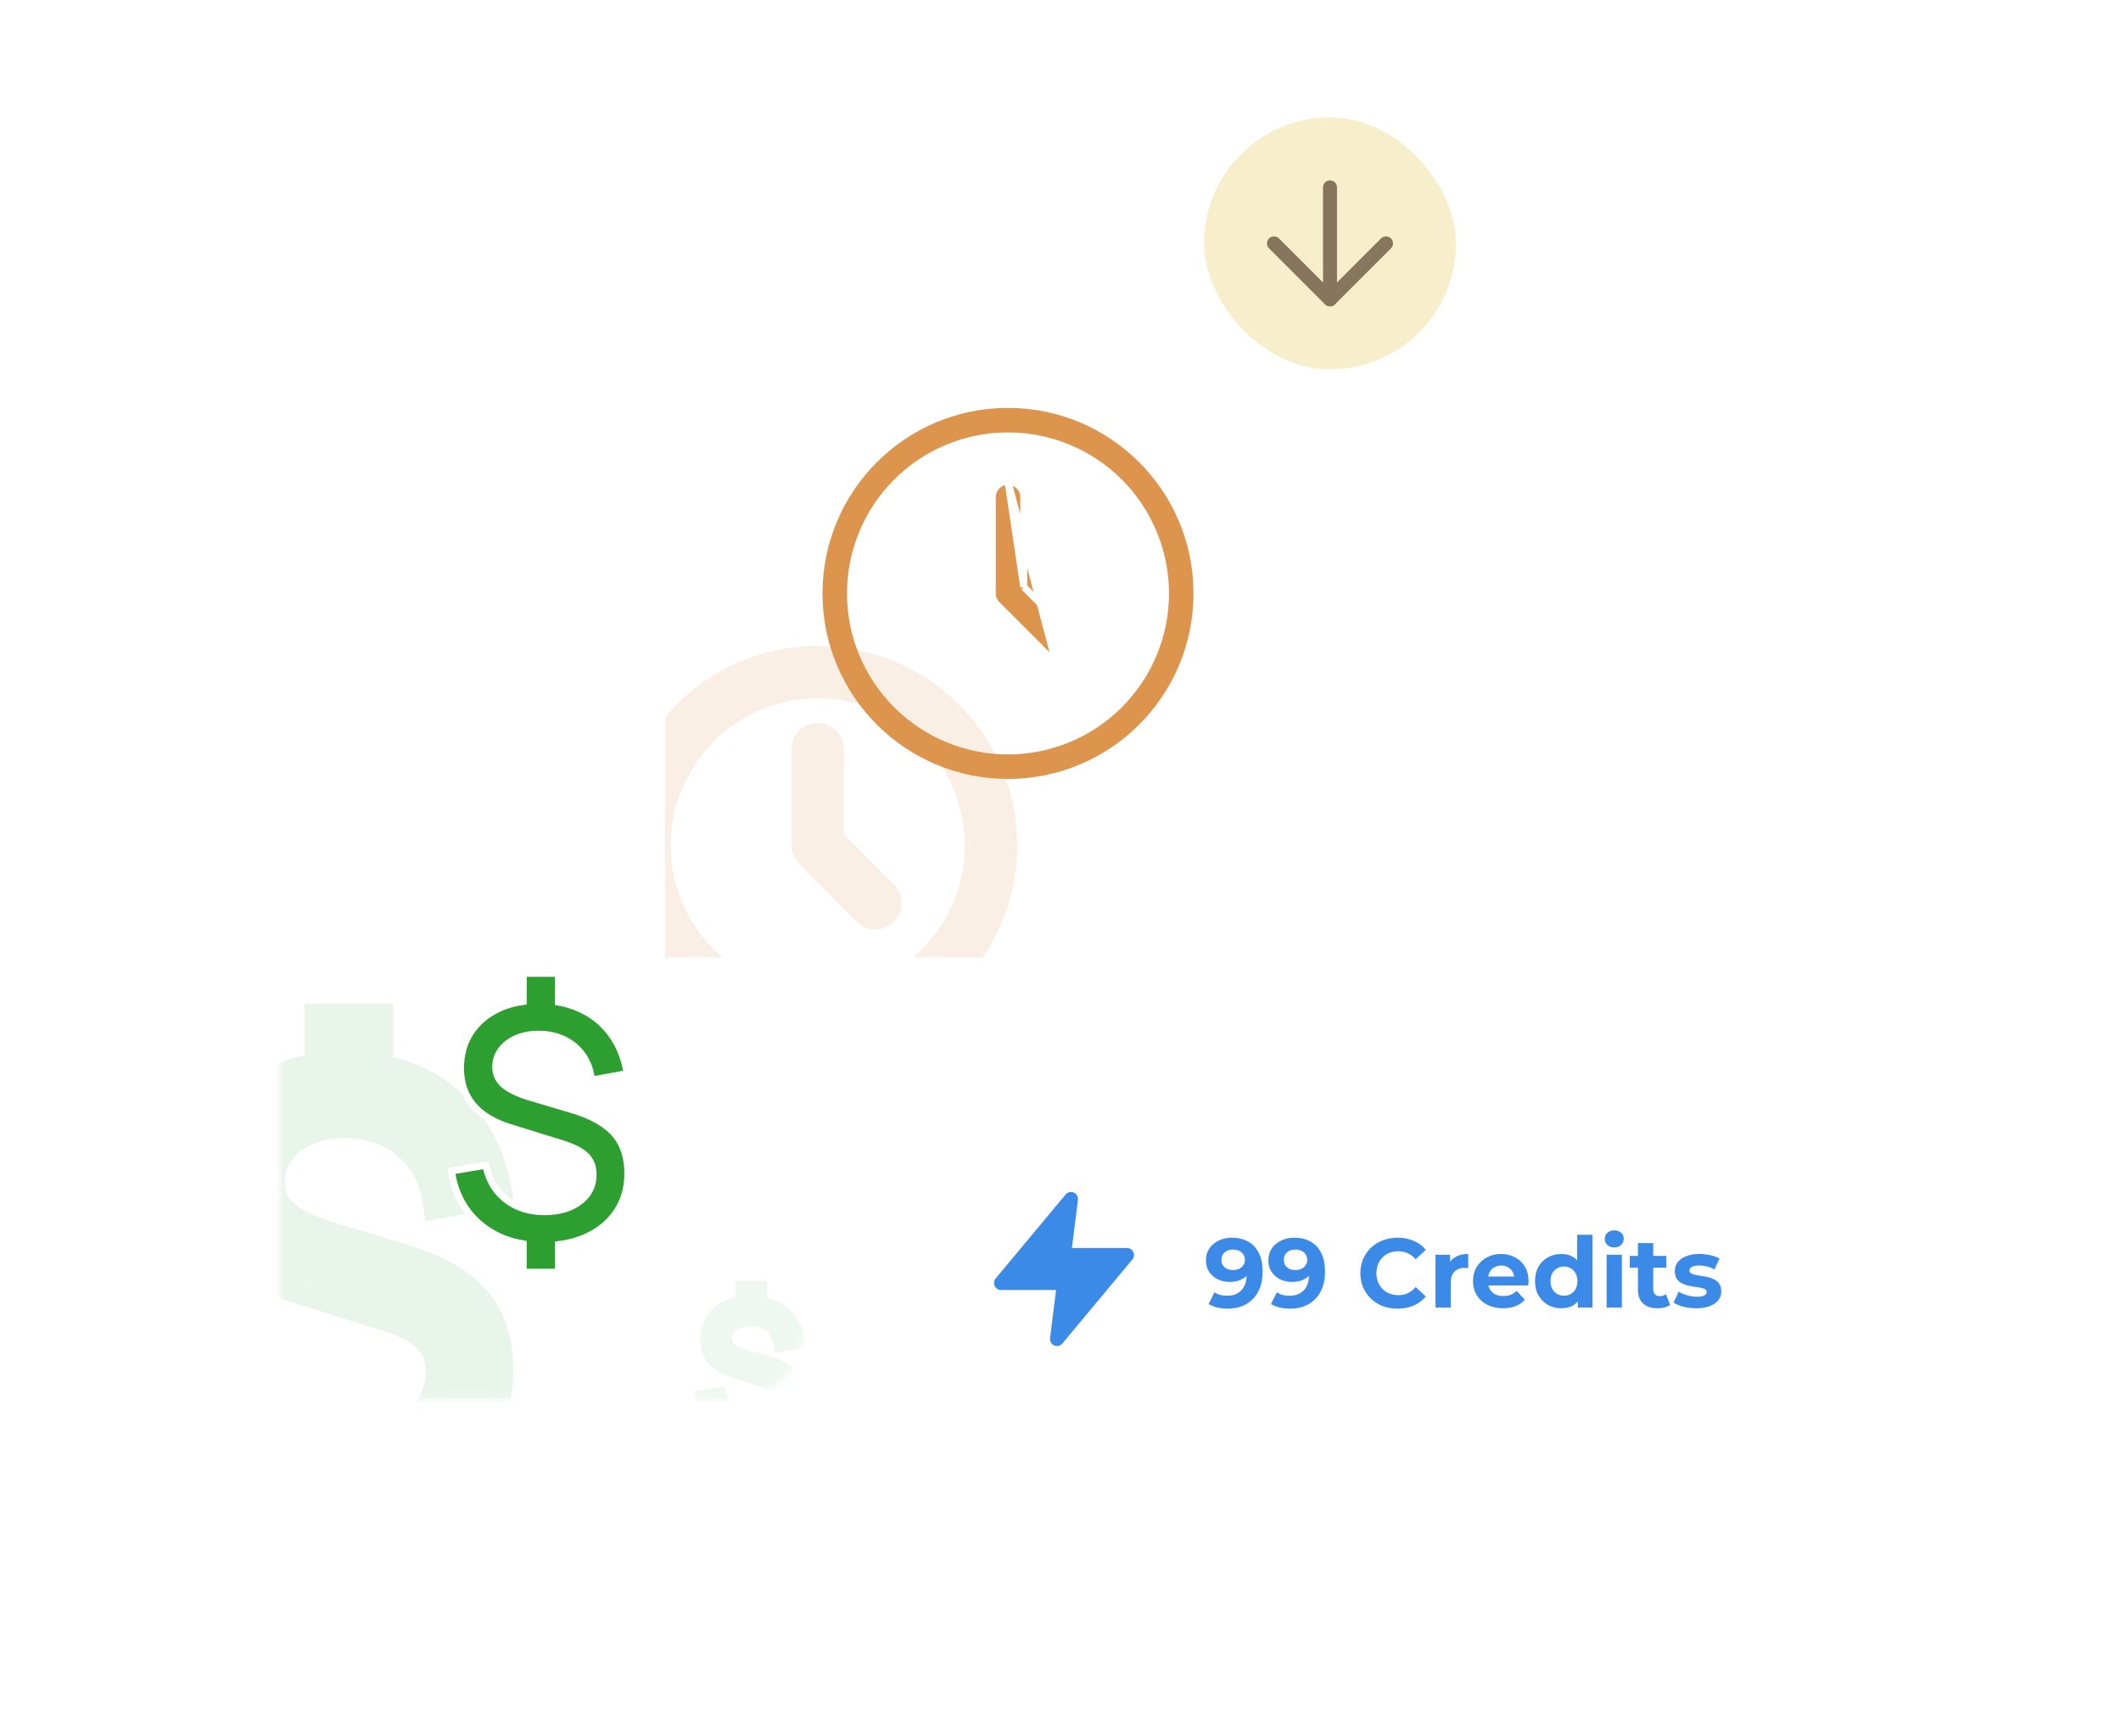 <svg width="303" height="248" viewBox="0 0 303 248" fill="none" xmlns="http://www.w3.org/2000/svg">
<g filter="url(#filter0_d_389_1479)">
<rect x="124" y="146.766" width="139" height="53" rx="10" fill="white"/>
<rect width="24" height="24" transform="translate(140 161.266)" fill="white"/>
<path d="M153 163.266L143 175.266H152L151 183.266L161 171.266H152L153 163.266Z" fill="#3B8AE7" stroke="#3B8AE7" stroke-width="2" stroke-linecap="round" stroke-linejoin="round"/>
<path d="M175.99 168.798C176.895 168.798 177.675 168.984 178.328 169.358C178.981 169.731 179.485 170.277 179.84 170.996C180.195 171.705 180.372 172.592 180.372 173.656C180.372 174.785 180.157 175.742 179.728 176.526C179.308 177.31 178.725 177.907 177.978 178.318C177.231 178.728 176.363 178.934 175.374 178.934C174.861 178.934 174.366 178.878 173.89 178.766C173.414 178.654 173.003 178.486 172.658 178.262L173.498 176.596C173.769 176.782 174.058 176.913 174.366 176.988C174.674 177.053 174.996 177.086 175.332 177.086C176.172 177.086 176.839 176.829 177.334 176.316C177.838 175.802 178.09 175.042 178.09 174.034C178.09 173.866 178.085 173.679 178.076 173.474C178.067 173.268 178.043 173.063 178.006 172.858L178.622 173.446C178.463 173.81 178.239 174.118 177.95 174.37C177.661 174.612 177.325 174.799 176.942 174.93C176.559 175.051 176.13 175.112 175.654 175.112C175.029 175.112 174.459 174.986 173.946 174.734C173.442 174.482 173.036 174.127 172.728 173.67C172.429 173.212 172.28 172.676 172.28 172.06C172.28 171.388 172.443 170.809 172.77 170.324C173.106 169.838 173.554 169.465 174.114 169.204C174.683 168.933 175.309 168.798 175.99 168.798ZM176.13 170.492C175.803 170.492 175.519 170.552 175.276 170.674C175.033 170.786 174.842 170.954 174.702 171.178C174.562 171.392 174.492 171.649 174.492 171.948C174.492 172.396 174.641 172.755 174.94 173.026C175.248 173.287 175.654 173.418 176.158 173.418C176.485 173.418 176.774 173.357 177.026 173.236C177.287 173.105 177.488 172.928 177.628 172.704C177.768 172.48 177.838 172.228 177.838 171.948C177.838 171.668 177.768 171.42 177.628 171.206C177.497 170.982 177.306 170.809 177.054 170.688C176.802 170.557 176.494 170.492 176.13 170.492ZM184.904 168.798C185.809 168.798 186.589 168.984 187.242 169.358C187.895 169.731 188.399 170.277 188.754 170.996C189.109 171.705 189.286 172.592 189.286 173.656C189.286 174.785 189.071 175.742 188.642 176.526C188.222 177.31 187.639 177.907 186.892 178.318C186.145 178.728 185.277 178.934 184.288 178.934C183.775 178.934 183.28 178.878 182.804 178.766C182.328 178.654 181.917 178.486 181.572 178.262L182.412 176.596C182.683 176.782 182.972 176.913 183.28 176.988C183.588 177.053 183.91 177.086 184.246 177.086C185.086 177.086 185.753 176.829 186.248 176.316C186.752 175.802 187.004 175.042 187.004 174.034C187.004 173.866 186.999 173.679 186.99 173.474C186.981 173.268 186.957 173.063 186.92 172.858L187.536 173.446C187.377 173.81 187.153 174.118 186.864 174.37C186.575 174.612 186.239 174.799 185.856 174.93C185.473 175.051 185.044 175.112 184.568 175.112C183.943 175.112 183.373 174.986 182.86 174.734C182.356 174.482 181.95 174.127 181.642 173.67C181.343 173.212 181.194 172.676 181.194 172.06C181.194 171.388 181.357 170.809 181.684 170.324C182.02 169.838 182.468 169.465 183.028 169.204C183.597 168.933 184.223 168.798 184.904 168.798ZM185.044 170.492C184.717 170.492 184.433 170.552 184.19 170.674C183.947 170.786 183.756 170.954 183.616 171.178C183.476 171.392 183.406 171.649 183.406 171.948C183.406 172.396 183.555 172.755 183.854 173.026C184.162 173.287 184.568 173.418 185.072 173.418C185.399 173.418 185.688 173.357 185.94 173.236C186.201 173.105 186.402 172.928 186.542 172.704C186.682 172.48 186.752 172.228 186.752 171.948C186.752 171.668 186.682 171.42 186.542 171.206C186.411 170.982 186.22 170.809 185.968 170.688C185.716 170.557 185.408 170.492 185.044 170.492ZM199.645 178.934C198.889 178.934 198.184 178.812 197.531 178.57C196.887 178.318 196.327 177.963 195.851 177.506C195.375 177.048 195.002 176.512 194.731 175.896C194.47 175.28 194.339 174.603 194.339 173.866C194.339 173.128 194.47 172.452 194.731 171.836C195.002 171.22 195.375 170.683 195.851 170.226C196.336 169.768 196.901 169.418 197.545 169.176C198.189 168.924 198.894 168.798 199.659 168.798C200.508 168.798 201.274 168.947 201.955 169.246C202.646 169.535 203.224 169.964 203.691 170.534L202.235 171.878C201.899 171.495 201.526 171.21 201.115 171.024C200.704 170.828 200.256 170.73 199.771 170.73C199.314 170.73 198.894 170.804 198.511 170.954C198.128 171.103 197.797 171.318 197.517 171.598C197.237 171.878 197.018 172.209 196.859 172.592C196.71 172.974 196.635 173.399 196.635 173.866C196.635 174.332 196.71 174.757 196.859 175.14C197.018 175.522 197.237 175.854 197.517 176.134C197.797 176.414 198.128 176.628 198.511 176.778C198.894 176.927 199.314 177.002 199.771 177.002C200.256 177.002 200.704 176.908 201.115 176.722C201.526 176.526 201.899 176.232 202.235 175.84L203.691 177.184C203.224 177.753 202.646 178.187 201.955 178.486C201.274 178.784 200.504 178.934 199.645 178.934ZM205.069 178.766V171.234H207.155V173.362L206.861 172.746C207.085 172.214 207.444 171.812 207.939 171.542C208.433 171.262 209.035 171.122 209.745 171.122V173.138C209.651 173.128 209.567 173.124 209.493 173.124C209.418 173.114 209.339 173.11 209.255 173.11C208.657 173.11 208.172 173.282 207.799 173.628C207.435 173.964 207.253 174.491 207.253 175.21V178.766H205.069ZM214.726 178.878C213.868 178.878 213.112 178.71 212.458 178.374C211.814 178.038 211.315 177.58 210.96 177.002C210.606 176.414 210.428 175.746 210.428 175C210.428 174.244 210.601 173.576 210.946 172.998C211.301 172.41 211.782 171.952 212.388 171.626C212.995 171.29 213.681 171.122 214.446 171.122C215.184 171.122 215.846 171.28 216.434 171.598C217.032 171.906 217.503 172.354 217.848 172.942C218.194 173.52 218.366 174.216 218.366 175.028C218.366 175.112 218.362 175.21 218.352 175.322C218.343 175.424 218.334 175.522 218.324 175.616H212.206V174.342H217.176L216.336 174.72C216.336 174.328 216.257 173.987 216.098 173.698C215.94 173.408 215.72 173.184 215.44 173.026C215.16 172.858 214.834 172.774 214.46 172.774C214.087 172.774 213.756 172.858 213.466 173.026C213.186 173.184 212.967 173.413 212.808 173.712C212.65 174.001 212.57 174.346 212.57 174.748V175.084C212.57 175.494 212.659 175.858 212.836 176.176C213.023 176.484 213.28 176.722 213.606 176.89C213.942 177.048 214.334 177.128 214.782 177.128C215.184 177.128 215.534 177.067 215.832 176.946C216.14 176.824 216.42 176.642 216.672 176.4L217.834 177.66C217.489 178.052 217.055 178.355 216.532 178.57C216.01 178.775 215.408 178.878 214.726 178.878ZM223.055 178.878C222.345 178.878 221.706 178.719 221.137 178.402C220.567 178.075 220.115 177.622 219.779 177.044C219.452 176.465 219.289 175.784 219.289 175C219.289 174.206 219.452 173.52 219.779 172.942C220.115 172.363 220.567 171.915 221.137 171.598C221.706 171.28 222.345 171.122 223.055 171.122C223.689 171.122 224.245 171.262 224.721 171.542C225.197 171.822 225.565 172.246 225.827 172.816C226.088 173.385 226.219 174.113 226.219 175C226.219 175.877 226.093 176.605 225.841 177.184C225.589 177.753 225.225 178.178 224.749 178.458C224.282 178.738 223.717 178.878 223.055 178.878ZM223.433 177.086C223.787 177.086 224.109 177.002 224.399 176.834C224.688 176.666 224.917 176.428 225.085 176.12C225.262 175.802 225.351 175.429 225.351 175C225.351 174.561 225.262 174.188 225.085 173.88C224.917 173.572 224.688 173.334 224.399 173.166C224.109 172.998 223.787 172.914 223.433 172.914C223.069 172.914 222.742 172.998 222.453 173.166C222.163 173.334 221.93 173.572 221.753 173.88C221.585 174.188 221.501 174.561 221.501 175C221.501 175.429 221.585 175.802 221.753 176.12C221.93 176.428 222.163 176.666 222.453 176.834C222.742 177.002 223.069 177.086 223.433 177.086ZM225.407 178.766V177.226L225.449 174.986L225.309 172.76V168.378H227.493V178.766H225.407ZM229.514 178.766V171.234H231.698V178.766H229.514ZM230.606 170.184C230.205 170.184 229.878 170.067 229.626 169.834C229.374 169.6 229.248 169.311 229.248 168.966C229.248 168.62 229.374 168.331 229.626 168.098C229.878 167.864 230.205 167.748 230.606 167.748C231.007 167.748 231.334 167.86 231.586 168.084C231.838 168.298 231.964 168.578 231.964 168.924C231.964 169.288 231.838 169.591 231.586 169.834C231.343 170.067 231.017 170.184 230.606 170.184ZM236.805 178.878C235.918 178.878 235.227 178.654 234.733 178.206C234.238 177.748 233.991 177.072 233.991 176.176V169.568H236.175V176.148C236.175 176.465 236.259 176.712 236.427 176.89C236.595 177.058 236.823 177.142 237.113 177.142C237.458 177.142 237.752 177.048 237.995 176.862L238.583 178.402C238.359 178.56 238.088 178.682 237.771 178.766C237.463 178.84 237.141 178.878 236.805 178.878ZM232.829 173.082V171.402H238.051V173.082H232.829ZM242.343 178.878C241.699 178.878 241.078 178.803 240.481 178.654C239.893 178.495 239.426 178.299 239.081 178.066L239.809 176.498C240.154 176.712 240.56 176.89 241.027 177.03C241.503 177.16 241.969 177.226 242.427 177.226C242.931 177.226 243.285 177.165 243.491 177.044C243.705 176.922 243.813 176.754 243.813 176.54C243.813 176.362 243.729 176.232 243.561 176.148C243.402 176.054 243.187 175.984 242.917 175.938C242.646 175.891 242.347 175.844 242.021 175.798C241.703 175.751 241.381 175.69 241.055 175.616C240.728 175.532 240.429 175.41 240.159 175.252C239.888 175.093 239.669 174.878 239.501 174.608C239.342 174.337 239.263 173.987 239.263 173.558C239.263 173.082 239.398 172.662 239.669 172.298C239.949 171.934 240.35 171.649 240.873 171.444C241.395 171.229 242.021 171.122 242.749 171.122C243.262 171.122 243.785 171.178 244.317 171.29C244.849 171.402 245.292 171.565 245.647 171.78L244.919 173.334C244.555 173.119 244.186 172.974 243.813 172.9C243.449 172.816 243.094 172.774 242.749 172.774C242.263 172.774 241.909 172.839 241.685 172.97C241.461 173.1 241.349 173.268 241.349 173.474C241.349 173.66 241.428 173.8 241.587 173.894C241.755 173.987 241.974 174.062 242.245 174.118C242.515 174.174 242.809 174.225 243.127 174.272C243.453 174.309 243.78 174.37 244.107 174.454C244.433 174.538 244.727 174.659 244.989 174.818C245.259 174.967 245.479 175.177 245.647 175.448C245.815 175.709 245.899 176.054 245.899 176.484C245.899 176.95 245.759 177.366 245.479 177.73C245.199 178.084 244.793 178.364 244.261 178.57C243.738 178.775 243.099 178.878 242.343 178.878Z" fill="#3B8AE7"/>
</g>
<g filter="url(#filter1_d_389_1479)">
<rect x="40" y="120.766" width="74.947" height="79.111" rx="10" fill="white"/>
</g>
<g opacity="0.5">
<mask id="mask0_389_1479" style="mask-type:alpha" maskUnits="userSpaceOnUse" x="40" y="120" width="75" height="80">
<rect x="40" y="120.766" width="74.947" height="79.111" rx="10" fill="white"/>
</mask>
<g mask="url(#mask0_389_1479)">
<path opacity="0.2" d="M46.344 219.656V210.418H53.34V219.656H46.344ZM46.344 155.473V146.195H53.34V155.473H46.344ZM50.392 212.937C46.567 212.937 43.122 212.244 40.056 210.858C37.017 209.445 34.515 207.459 32.55 204.9C30.585 202.314 29.301 199.274 28.698 195.782L35.576 194.622C36.414 198.168 38.183 200.981 40.881 203.06C43.606 205.14 46.881 206.179 50.707 206.179C54.558 206.179 57.676 205.233 60.06 203.34C62.444 201.447 63.636 199.008 63.636 196.022C63.636 193.836 62.995 192.076 61.711 190.743C60.453 189.41 58.331 188.277 55.344 187.344L42.414 183.265C34.685 180.813 30.82 176.121 30.82 169.189C30.82 165.937 31.593 163.097 33.139 160.671C34.711 158.219 36.899 156.326 39.702 154.993C42.532 153.633 45.82 152.967 49.567 152.993C53.209 153.02 56.458 153.713 59.313 155.073C62.169 156.406 64.527 158.325 66.388 160.831C68.274 163.337 69.545 166.337 70.2 169.829L63.126 171.149C62.759 168.883 61.947 166.896 60.689 165.19C59.458 163.484 57.886 162.164 55.973 161.231C54.06 160.272 51.912 159.778 49.528 159.752C47.3 159.725 45.296 160.098 43.515 160.871C41.759 161.645 40.37 162.724 39.349 164.111C38.327 165.497 37.816 167.083 37.816 168.869C37.816 170.815 38.523 172.468 39.938 173.828C41.379 175.161 43.633 176.307 46.698 177.267L57.309 180.466C61.973 181.879 65.34 183.785 67.409 186.185C69.479 188.557 70.514 191.73 70.514 195.702C70.514 199.141 69.676 202.154 67.999 204.74C66.348 207.326 64.003 209.338 60.964 210.778C57.951 212.218 54.427 212.937 50.392 212.937Z" fill="#2C9F30"/>
<path opacity="0.2" fill-rule="evenodd" clip-rule="evenodd" d="M43.519 222.48V214.998C41.912 214.62 40.368 214.099 38.892 213.432L38.878 213.426L38.865 213.419C35.43 211.822 32.562 209.554 30.309 206.619L30.304 206.614L30.3 206.608C28.036 203.629 26.586 200.159 25.914 196.262L25.432 193.467L37.716 191.395L38.325 193.971C39.025 196.931 40.456 199.163 42.6 200.817C44.775 202.475 47.428 203.353 50.706 203.353C54.092 203.353 56.539 202.527 58.303 201.126C60.028 199.757 60.811 198.126 60.811 196.021C60.811 194.424 60.362 193.415 59.676 192.703L59.666 192.692L59.656 192.682C58.889 191.869 57.312 190.918 54.502 190.04L54.494 190.038L41.559 185.958C37.345 184.62 33.914 182.588 31.538 179.702C29.131 176.78 27.995 173.212 27.995 169.188C27.995 165.47 28.885 162.089 30.756 159.152L30.76 159.146C32.635 156.221 35.239 153.987 38.484 152.443C40.063 151.685 41.744 151.123 43.519 150.747V143.369H56.165V150.964C57.682 151.342 59.134 151.858 60.518 152.516C63.788 154.044 66.511 156.259 68.65 159.139C70.828 162.035 72.253 165.448 72.977 169.307L73.498 172.087L60.799 174.456L60.336 171.599C60.035 169.739 59.384 168.181 58.414 166.866L58.406 166.854L58.398 166.843C57.442 165.519 56.233 164.501 54.734 163.77L54.72 163.763L54.706 163.756C53.219 163.01 51.5 162.599 49.496 162.576L49.494 162.576C47.61 162.554 46.011 162.868 44.646 163.459C43.293 164.056 42.319 164.842 41.623 165.786C40.973 166.668 40.641 167.662 40.641 168.868C40.641 170.03 41.024 170.944 41.877 171.771C42.877 172.688 44.666 173.668 47.528 174.565L58.128 177.761C63.047 179.251 66.984 181.368 69.544 184.333C72.167 187.343 73.339 191.234 73.339 195.701C73.339 199.617 72.379 203.174 70.375 206.267C68.412 209.338 65.644 211.686 62.177 213.329C60.312 214.22 58.304 214.857 56.165 215.255V222.48H43.519ZM53.34 212.8C54.316 212.707 55.257 212.565 56.165 212.375C57.887 212.016 59.487 211.483 60.964 210.777C64.003 209.338 66.348 207.325 67.999 204.739C69.676 202.153 70.514 199.14 70.514 195.701C70.514 191.729 69.479 188.557 67.409 186.184C65.339 183.784 61.973 181.878 57.309 180.465L46.698 177.266C43.632 176.306 41.379 175.16 39.938 173.827C38.523 172.467 37.816 170.815 37.816 168.868C37.816 167.082 38.327 165.496 39.349 164.11C40.37 162.723 41.759 161.644 43.514 160.871C45.296 160.097 47.3 159.724 49.528 159.751C51.912 159.778 54.06 160.271 55.973 161.231C57.885 162.164 59.457 163.483 60.689 165.189C61.805 166.704 62.571 168.439 62.985 170.395C63.037 170.642 63.084 170.893 63.126 171.148L70.2 169.828C70.021 168.875 69.796 167.959 69.526 167.08C68.805 164.736 67.759 162.653 66.388 160.831C64.527 158.325 62.169 156.405 59.313 155.072C58.312 154.596 57.263 154.201 56.165 153.888C55.256 153.629 54.315 153.426 53.34 153.28V146.195H46.344V153.153C45.366 153.262 44.424 153.425 43.519 153.644C42.165 153.97 40.893 154.42 39.702 154.992C36.899 156.325 34.711 158.218 33.139 160.671C31.593 163.097 30.82 165.936 30.82 169.188C30.82 176.12 34.685 180.812 42.414 183.265L55.344 187.344C58.331 188.277 60.453 189.41 61.711 190.743C62.995 192.076 63.636 193.835 63.636 196.021C63.636 199.007 62.444 201.446 60.06 203.339C57.676 205.232 54.558 206.178 50.706 206.178C46.881 206.178 43.606 205.139 40.881 203.059C38.183 200.98 36.414 198.167 35.576 194.622L28.698 195.781C28.863 196.734 29.078 197.653 29.343 198.538C30.052 200.898 31.12 203.018 32.55 204.899C34.515 207.458 37.017 209.444 40.056 210.857C41.161 211.357 42.315 211.766 43.519 212.086C44.432 212.329 45.374 212.519 46.344 212.658V219.655H53.34V212.8Z" fill="#2C9F30"/>
<path opacity="0.15" d="M106.187 207.223V204.31H108.456V207.223H106.187ZM106.187 186.981V184.055H108.456V186.981H106.187ZM107.5 205.104C106.259 205.104 105.142 204.886 104.147 204.448C103.162 204.003 102.35 203.376 101.713 202.569C101.076 201.754 100.659 200.795 100.464 199.694L102.694 199.328C102.966 200.446 103.54 201.333 104.415 201.989C105.299 202.645 106.361 202.973 107.602 202.973C108.851 202.973 109.862 202.674 110.635 202.077C111.408 201.48 111.795 200.711 111.795 199.769C111.795 199.08 111.587 198.525 111.171 198.104C110.763 197.684 110.074 197.327 109.106 197.032L104.912 195.746C102.405 194.972 101.152 193.493 101.152 191.307C101.152 190.281 101.403 189.385 101.904 188.62C102.414 187.847 103.123 187.25 104.033 186.829C104.95 186.401 106.017 186.19 107.232 186.199C108.413 186.207 109.467 186.426 110.393 186.855C111.319 187.275 112.084 187.88 112.687 188.671C113.299 189.461 113.711 190.407 113.924 191.508L111.629 191.925C111.51 191.21 111.247 190.584 110.839 190.045C110.44 189.507 109.93 189.091 109.31 188.797C108.689 188.494 107.992 188.339 107.219 188.33C106.497 188.322 105.847 188.439 105.269 188.683C104.7 188.927 104.249 189.268 103.918 189.705C103.587 190.142 103.421 190.642 103.421 191.206C103.421 191.819 103.65 192.341 104.109 192.77C104.577 193.19 105.307 193.552 106.301 193.854L109.743 194.863C111.255 195.309 112.347 195.91 113.019 196.667C113.69 197.415 114.026 198.416 114.026 199.668C114.026 200.753 113.754 201.703 113.21 202.519C112.675 203.334 111.914 203.969 110.928 204.423C109.951 204.877 108.808 205.104 107.5 205.104Z" fill="#2C9F30"/>
<path opacity="0.15" fill-rule="evenodd" clip-rule="evenodd" d="M105.057 208.354V205.949C104.585 205.831 104.13 205.677 103.692 205.484L103.687 205.482L103.682 205.479C102.54 204.963 101.581 204.227 100.826 203.271L100.822 203.266C100.062 202.294 99.576 201.16 99.351 199.892L99.151 198.765L103.545 198.044L103.792 199.062C104.006 199.939 104.438 200.595 105.091 201.084C105.755 201.576 106.572 201.844 107.602 201.844C108.671 201.844 109.418 201.59 109.945 201.184C110.453 200.792 110.665 200.347 110.665 199.771C110.665 199.326 110.54 199.075 110.367 198.901L110.363 198.897L110.359 198.893C110.149 198.676 109.679 198.389 108.777 198.115L108.774 198.114L104.579 196.827C103.19 196.399 102.037 195.741 101.23 194.788C100.408 193.818 100.022 192.632 100.022 191.308C100.022 190.09 100.322 188.973 100.959 188.002L100.96 188C101.595 187.037 102.473 186.307 103.556 185.806C104.031 185.584 104.532 185.415 105.057 185.295V182.926H109.586V185.369C110.028 185.487 110.455 185.639 110.864 185.828C111.953 186.324 112.865 187.044 113.583 187.983C114.315 188.929 114.792 190.043 115.033 191.296L115.25 192.418L110.703 193.243L110.515 192.111C110.423 191.564 110.228 191.111 109.938 190.729L109.935 190.725L109.932 190.72C109.645 190.335 109.282 190.036 108.825 189.819L108.82 189.816L108.814 189.814C108.361 189.593 107.833 189.468 107.207 189.462L107.206 189.461C106.617 189.455 106.125 189.55 105.711 189.725C105.3 189.901 105.016 190.128 104.819 190.389C104.64 190.624 104.551 190.883 104.551 191.207C104.551 191.496 104.643 191.719 104.873 191.938C105.164 192.196 105.71 192.494 106.625 192.773L110.062 193.78C111.673 194.255 112.992 194.936 113.862 195.916C114.761 196.919 115.156 198.211 115.156 199.67C115.156 200.951 114.832 202.124 114.152 203.144C113.489 204.153 112.556 204.918 111.403 205.45C110.834 205.714 110.227 205.909 109.586 206.038V208.354H105.057ZM108.456 205.062C108.849 205.026 109.226 204.965 109.586 204.882C110.063 204.771 110.511 204.618 110.928 204.424C111.914 203.97 112.675 203.335 113.21 202.52C113.754 201.704 114.026 200.754 114.026 199.67C114.026 198.417 113.69 197.416 113.019 196.668C112.347 195.911 111.255 195.31 109.743 194.864L106.301 193.855C105.307 193.553 104.576 193.191 104.109 192.771C103.65 192.342 103.421 191.821 103.421 191.207C103.421 190.644 103.587 190.143 103.918 189.706C104.249 189.269 104.7 188.928 105.269 188.685C105.847 188.441 106.497 188.323 107.219 188.331C107.992 188.34 108.689 188.495 109.31 188.798C109.93 189.092 110.44 189.509 110.839 190.047C111.22 190.549 111.475 191.128 111.604 191.784C111.613 191.831 111.621 191.878 111.629 191.926L113.924 191.51C113.85 191.126 113.751 190.761 113.629 190.415C113.4 189.768 113.086 189.187 112.687 188.672C112.084 187.882 111.319 187.276 110.393 186.856C110.134 186.736 109.865 186.632 109.586 186.545C109.226 186.433 108.849 186.348 108.456 186.29V184.056H106.187V186.251C105.792 186.293 105.415 186.363 105.057 186.459C104.697 186.556 104.356 186.68 104.033 186.831C103.123 187.251 102.414 187.848 101.904 188.621C101.403 189.387 101.152 190.282 101.152 191.308C101.152 193.494 102.405 194.974 104.912 195.747L109.106 197.034C110.074 197.328 110.763 197.685 111.17 198.106C111.587 198.526 111.795 199.081 111.795 199.771C111.795 200.712 111.408 201.482 110.635 202.078C109.862 202.675 108.851 202.974 107.602 202.974C106.361 202.974 105.299 202.646 104.415 201.99C103.54 201.334 102.966 200.447 102.694 199.329L100.464 199.695C100.532 200.078 100.627 200.445 100.748 200.793C100.976 201.446 101.297 202.039 101.713 202.57C102.35 203.378 103.162 204.004 104.147 204.45C104.44 204.578 104.743 204.688 105.057 204.779C105.419 204.883 105.796 204.963 106.187 205.018V207.224H108.456V205.062Z" fill="#2C9F30"/>
</g>
</g>
<path d="M74.745 181.226V181.726H75.245H79.282H79.782V181.226V177.785C81.285 177.601 82.658 177.222 83.895 176.64C85.724 175.789 87.153 174.588 88.162 173.035C89.189 171.477 89.695 169.67 89.695 167.632C89.695 165.288 89.072 163.36 87.778 161.9C86.496 160.439 84.452 159.322 81.716 158.507L81.716 158.506L75.596 156.692C75.595 156.692 75.594 156.692 75.594 156.692C73.859 156.157 72.64 155.535 71.887 154.852C71.171 154.174 70.822 153.367 70.822 152.405C70.822 151.495 71.084 150.701 71.607 150.004C72.138 149.295 72.866 148.734 73.809 148.325C74.764 147.918 75.85 147.716 77.076 147.73L77.077 147.73C78.387 147.745 79.552 148.011 80.581 148.518L80.581 148.518L80.586 148.521C81.617 149.016 82.46 149.712 83.121 150.613L83.121 150.613L83.124 150.617C83.798 151.516 84.238 152.566 84.437 153.779L84.52 154.282L85.021 154.19L89.104 153.441L89.599 153.35L89.505 152.856C89.114 150.808 88.353 149.032 87.212 147.54C86.088 146.052 84.662 144.912 82.941 144.122C81.96 143.663 80.907 143.334 79.782 143.133V139.537V139.037H79.282H75.245H74.745V139.537V143.045C73.461 143.225 72.278 143.567 71.198 144.077C69.503 144.87 68.166 146.004 67.204 147.479L67.203 147.48C66.252 148.948 65.785 150.656 65.785 152.586C65.785 154.654 66.374 156.421 67.574 157.854C68.769 159.281 70.536 160.337 72.827 161.052L72.828 161.052L80.291 163.367L80.293 163.367C81.986 163.887 83.115 164.499 83.753 165.164L83.753 165.164L83.757 165.168C84.391 165.815 84.726 166.68 84.726 167.814C84.726 169.349 84.113 170.59 82.854 171.573C81.587 172.561 79.905 173.078 77.763 173.078C75.649 173.078 73.868 172.515 72.393 171.409C70.933 170.303 69.974 168.809 69.516 166.903L69.407 166.45L68.948 166.526L64.978 167.184L64.48 167.267L64.567 167.764C64.928 169.819 65.699 171.62 66.887 173.158L66.889 173.16C68.075 174.678 69.584 175.854 71.407 176.688L71.412 176.69C72.454 177.153 73.565 177.484 74.745 177.684V181.226Z" fill="#2C9F30" stroke="white"/>
<g filter="url(#filter2_d_389_1479)">
<rect x="95" y="32.766" width="99" height="104" rx="10" fill="white"/>
</g>
<g clip-path="url(#clip0_389_1479)">
<path d="M146.25 83.834V83.627V71.031L146.233 70.739C146.165 70.197 145.903 69.697 145.495 69.334C145.083 68.968 144.551 68.766 144 68.766L146.25 83.834ZM146.25 83.834L146.396 83.981M146.25 83.834L146.396 83.981M146.396 83.981L153.84 91.424L146.396 83.981ZM154.495 92.944C154.478 92.373 154.244 91.83 153.841 91.425L154.495 92.944ZM154.495 92.944C154.513 93.515 154.312 94.072 153.934 94.501M154.495 92.944L153.934 94.501M153.934 94.501C153.556 94.93 153.029 95.198 152.46 95.252M153.934 94.501L152.46 95.252M152.46 95.252C151.896 95.306 151.333 95.145 150.882 94.802M152.46 95.252L150.882 94.802M150.882 94.802L150.648 94.595L142.409 86.356C142.409 86.356 142.409 86.356 142.409 86.356C142.063 86.01 141.84 85.56 141.772 85.075L141.75 84.749V71.016C141.75 70.419 141.987 69.847 142.409 69.425C142.831 69.003 143.403 68.766 144 68.766L150.882 94.802ZM144 57.766C158.912 57.766 171 69.853 171 84.766C171 99.678 158.912 111.766 144 111.766C129.088 111.766 117 99.678 117 84.766C117 69.853 129.088 57.766 144 57.766ZM144 62.266C138.033 62.266 132.31 64.636 128.09 68.856C123.871 73.075 121.5 78.798 121.5 84.766C121.5 90.733 123.871 96.456 128.09 100.676C132.31 104.895 138.033 107.266 144 107.266C149.967 107.266 155.69 104.895 159.91 100.676C164.129 96.456 166.5 90.733 166.5 84.766C166.5 78.798 164.129 73.075 159.91 68.856C155.69 64.636 149.967 62.266 144 62.266Z" fill="#DD944C" stroke="white"/>
</g>
<mask id="mask1_389_1479" style="mask-type:alpha" maskUnits="userSpaceOnUse" x="95" y="32" width="86" height="91">
<rect x="95" y="32.766" width="85.226" height="89.388" rx="10" fill="white"/>
</mask>
<g mask="url(#mask1_389_1479)">
</g>
<g opacity="0.15" clip-path="url(#clip1_389_1479)">
<path d="M116.817 103.766H116.817C115.955 103.766 115.129 104.108 114.519 104.718C113.91 105.327 113.567 106.154 113.567 107.016V120.766V120.783L113.569 120.8L113.593 121.16L113.594 121.176L113.596 121.191C113.69 121.9 114.014 122.558 114.519 123.063L114.52 123.063L122.77 131.313L122.781 131.324L122.792 131.335L123.051 131.563L123.063 131.574L123.076 131.584C123.729 132.089 124.55 132.326 125.372 132.248C126.194 132.17 126.955 131.781 127.501 131.162C128.048 130.543 128.337 129.739 128.312 128.913C128.287 128.088 127.949 127.303 127.366 126.718L127.365 126.718L120.067 119.42V107.016V107.001L120.066 106.986L120.047 106.664L120.046 106.65L120.045 106.635C119.952 105.845 119.572 105.116 118.977 104.587C118.382 104.058 117.613 103.766 116.817 103.766ZM144.817 120.766C144.817 105.301 132.282 92.766 116.817 92.766C101.353 92.766 88.817 105.301 88.817 120.766C88.817 136.23 101.353 148.766 116.817 148.766C132.282 148.766 144.817 136.23 144.817 120.766ZM101.615 105.563C105.647 101.531 111.115 99.266 116.817 99.266C122.52 99.266 127.988 101.531 132.02 105.563C136.052 109.595 138.317 115.063 138.317 120.766C138.317 126.468 136.052 131.936 132.02 135.968C127.988 140 122.52 142.266 116.817 142.266C111.115 142.266 105.647 140 101.615 135.968C97.583 131.936 95.317 126.468 95.317 120.766C95.317 115.063 97.583 109.595 101.615 105.563Z" fill="#DD944C" stroke="#DD944C"/>
</g>
<rect x="172" y="16.766" width="36" height="36" rx="18" fill="#F7EECC"/>
<path d="M190 26.766V42.766" stroke="#87765D" stroke-width="2" stroke-linecap="round" stroke-linejoin="round"/>
<path d="M198 34.766L190 42.766L182 34.766" stroke="#87765D" stroke-width="2" stroke-linecap="round" stroke-linejoin="round"/>
<defs>
<filter id="filter0_d_389_1479" x="84" y="114.766" width="219" height="133" filterUnits="userSpaceOnUse" color-interpolation-filters="sRGB">
<feFlood flood-opacity="0" result="BackgroundImageFix"/>
<feColorMatrix in="SourceAlpha" type="matrix" values="0 0 0 0 0 0 0 0 0 0 0 0 0 0 0 0 0 0 127 0" result="hardAlpha"/>
<feOffset dy="8"/>
<feGaussianBlur stdDeviation="20"/>
<feColorMatrix type="matrix" values="0 0 0 0 0 0 0 0 0 0 0 0 0 0 0 0 0 0 0.24 0"/>
<feBlend mode="normal" in2="BackgroundImageFix" result="effect1_dropShadow_389_1479"/>
<feBlend mode="normal" in="SourceGraphic" in2="effect1_dropShadow_389_1479" result="shape"/>
</filter>
<filter id="filter1_d_389_1479" x="0" y="88.766" width="154.947" height="159.111" filterUnits="userSpaceOnUse" color-interpolation-filters="sRGB">
<feFlood flood-opacity="0" result="BackgroundImageFix"/>
<feColorMatrix in="SourceAlpha" type="matrix" values="0 0 0 0 0 0 0 0 0 0 0 0 0 0 0 0 0 0 127 0" result="hardAlpha"/>
<feOffset dy="8"/>
<feGaussianBlur stdDeviation="20"/>
<feComposite in2="hardAlpha" operator="out"/>
<feColorMatrix type="matrix" values="0 0 0 0 0 0 0 0 0 0 0 0 0 0 0 0 0 0 0.24 0"/>
<feBlend mode="normal" in2="BackgroundImageFix" result="effect1_dropShadow_389_1479"/>
<feBlend mode="normal" in="SourceGraphic" in2="effect1_dropShadow_389_1479" result="shape"/>
</filter>
<filter id="filter2_d_389_1479" x="55" y="0.766" width="179" height="184" filterUnits="userSpaceOnUse" color-interpolation-filters="sRGB">
<feFlood flood-opacity="0" result="BackgroundImageFix"/>
<feColorMatrix in="SourceAlpha" type="matrix" values="0 0 0 0 0 0 0 0 0 0 0 0 0 0 0 0 0 0 127 0" result="hardAlpha"/>
<feOffset dy="8"/>
<feGaussianBlur stdDeviation="20"/>
<feComposite in2="hardAlpha" operator="out"/>
<feColorMatrix type="matrix" values="0 0 0 0 0 0 0 0 0 0 0 0 0 0 0 0 0 0 0.24 0"/>
<feBlend mode="normal" in2="BackgroundImageFix" result="effect1_dropShadow_389_1479"/>
<feBlend mode="normal" in="SourceGraphic" in2="effect1_dropShadow_389_1479" result="shape"/>
</filter>
<clipPath id="clip0_389_1479">
<rect width="66" height="66" fill="white" transform="translate(111 51.766)"/>
</clipPath>
<clipPath id="clip1_389_1479">
<rect width="57" height="57" fill="white" transform="translate(95 79.766)"/>
</clipPath>
</defs>
</svg>
